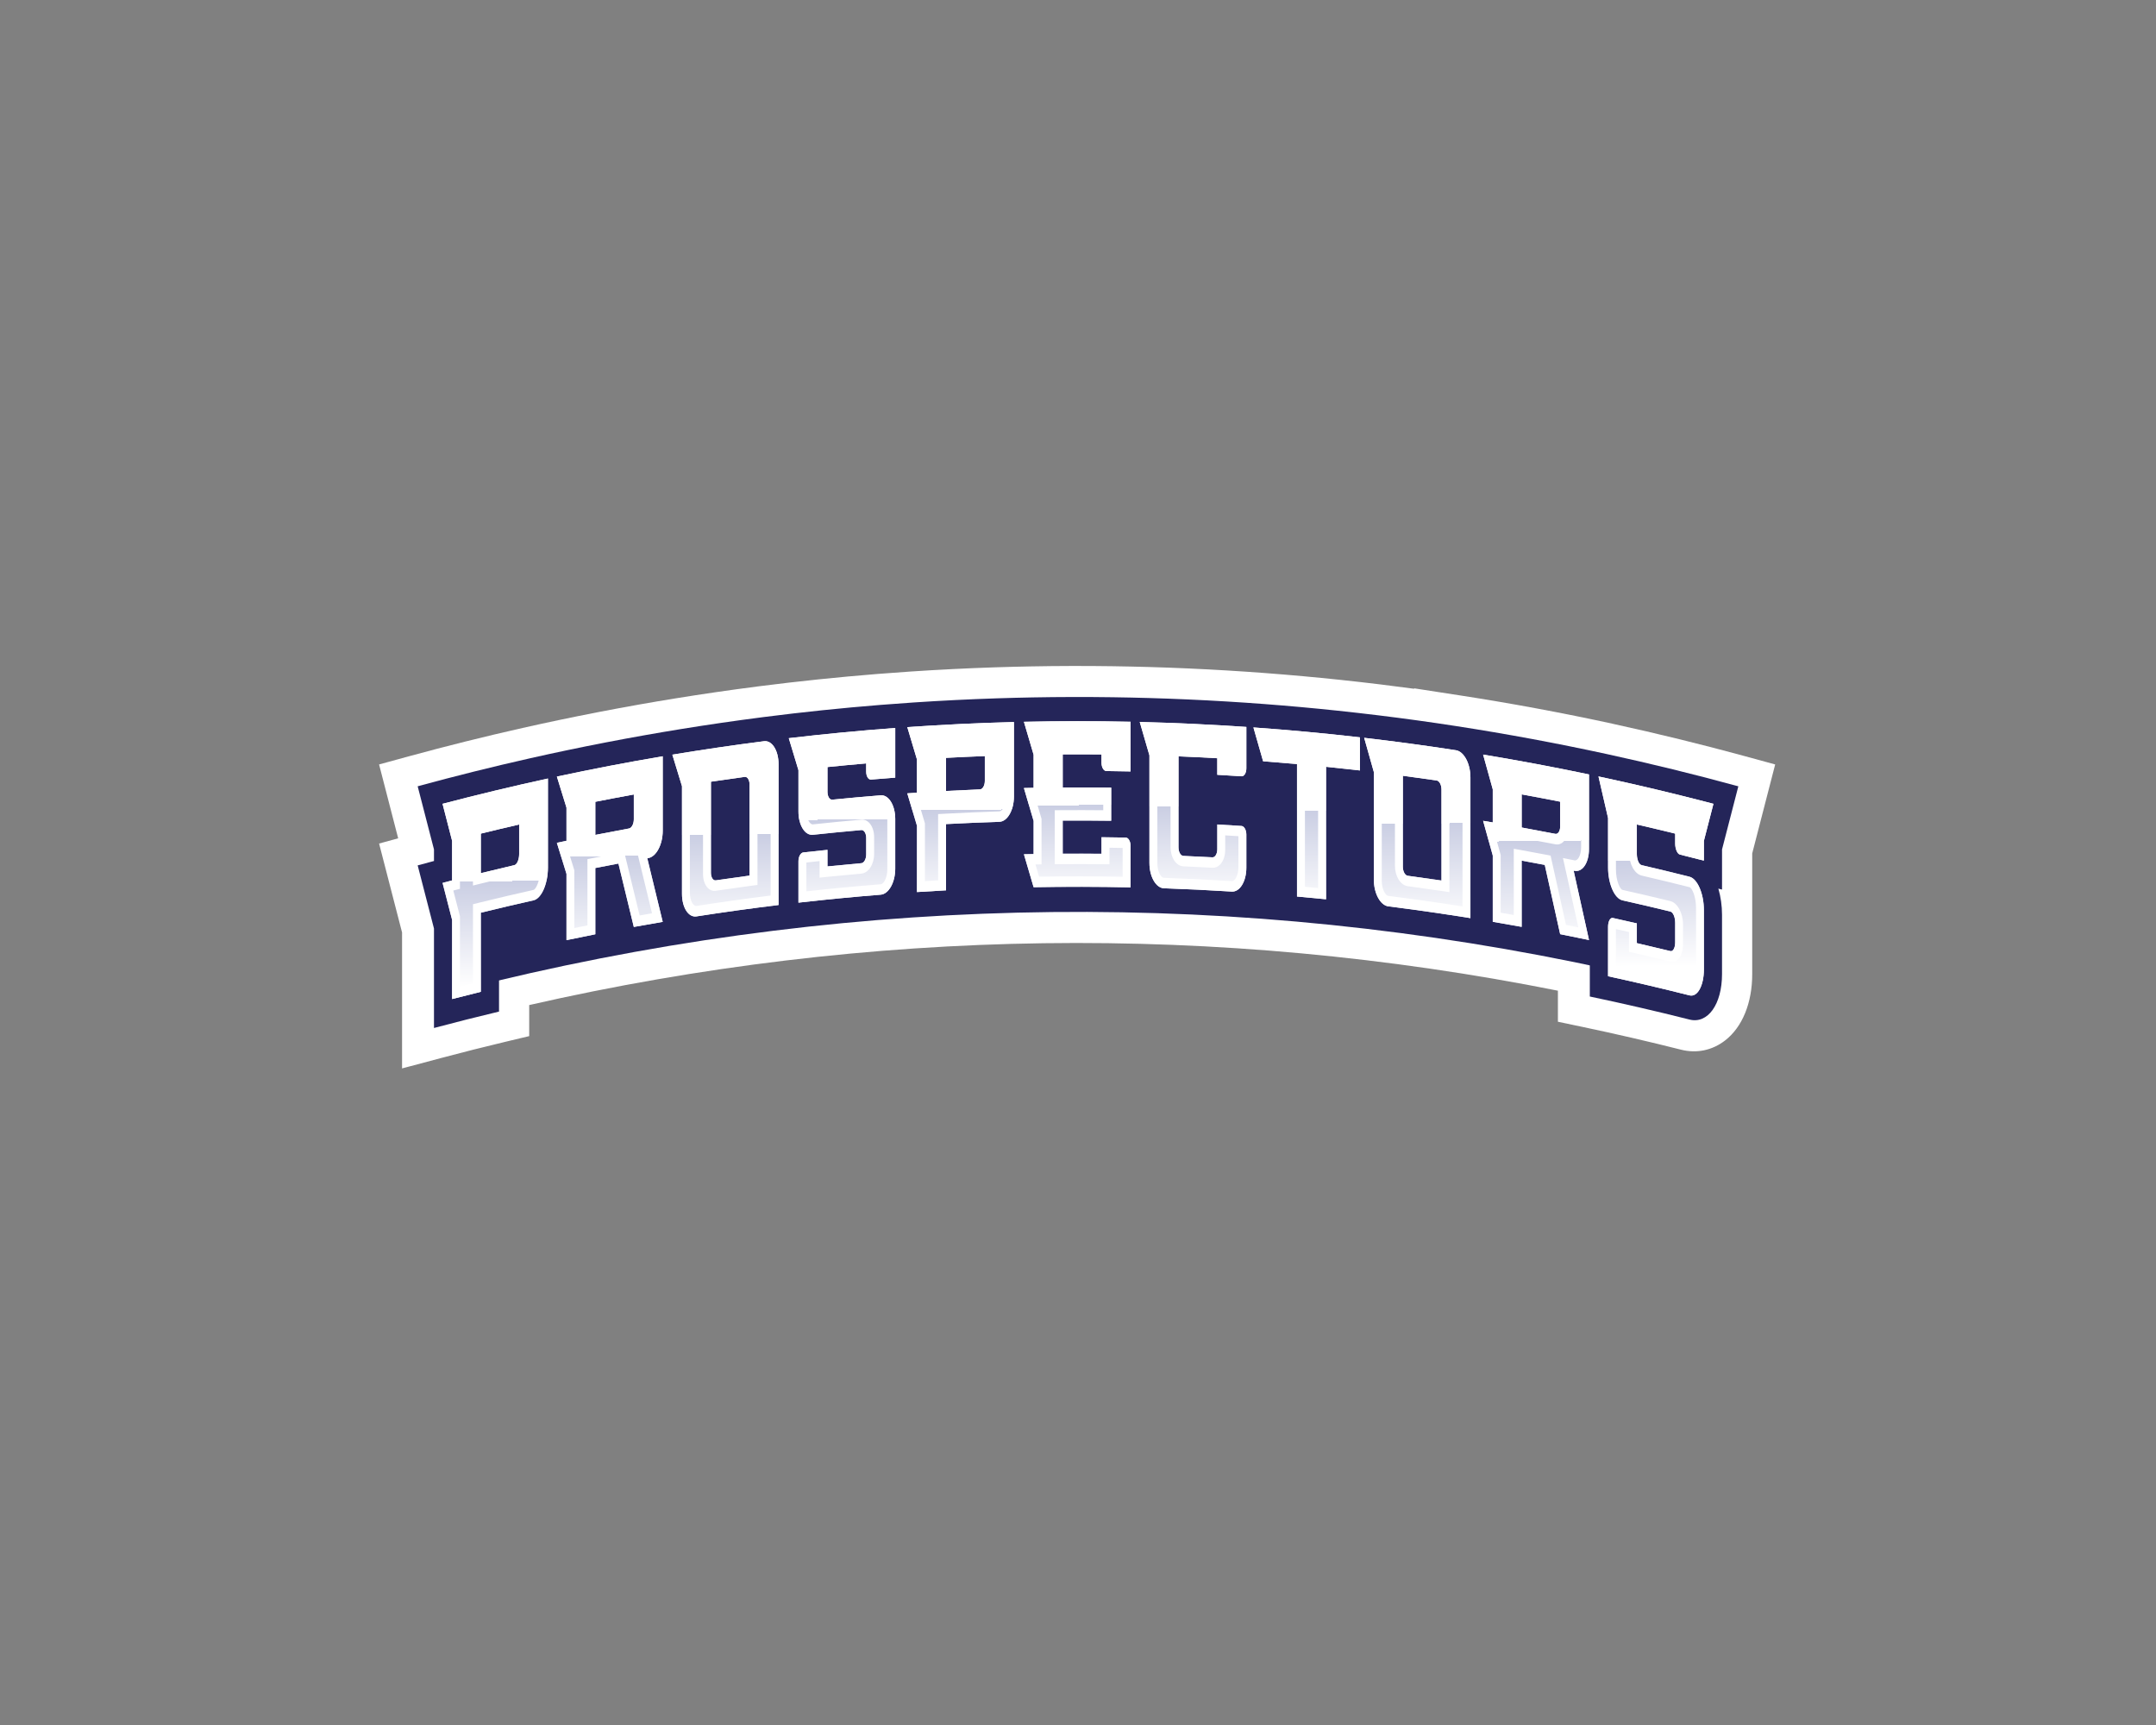<?xml version="1.0" encoding="UTF-8"?>
<svg xmlns="http://www.w3.org/2000/svg" xmlns:xlink="http://www.w3.org/1999/xlink" viewBox="0 0 2500 2000">
  <rect x="0" y="0" width="2500" height="2000" fill="#808080" stroke="none"/>
  <defs>
    <style>
      .cls-1 {
        fill: url(#linear-gradient);
      }

      .cls-2 {
        fill: #fff;
      }

      .cls-3 {
        fill: #242559;
      }

      .cls-4 {
        fill: url(#linear-gradient-8);
      }

      .cls-5 {
        fill: url(#linear-gradient-9);
      }

      .cls-6 {
        fill: url(#linear-gradient-3);
      }

      .cls-7 {
        fill: url(#linear-gradient-4);
      }

      .cls-8 {
        fill: url(#linear-gradient-2);
      }

      .cls-9 {
        fill: url(#linear-gradient-6);
      }

      .cls-10 {
        fill: url(#linear-gradient-7);
      }

      .cls-11 {
        fill: url(#linear-gradient-5);
      }

      .cls-12 {
        fill: url(#linear-gradient-10);
      }

      .cls-13 {
        fill: url(#linear-gradient-11);
      }
    </style>
    <linearGradient id="linear-gradient" x1="576.27" y1="1152.66" x2="573.52" y2="890.74" gradientUnits="userSpaceOnUse">
      <stop offset=".03" stop-color="#fff"/>
      <stop offset=".5" stop-color="#cacee3"/>
      <stop offset=".5" stop-color="#fff"/>
    </linearGradient>
    <linearGradient id="linear-gradient-2" x1="709.13" y1="1121.98" x2="706.41" y2="863.1" xlink:href="#linear-gradient"/>
    <linearGradient id="linear-gradient-3" x1="843.42" y1="1091.31" x2="840.83" y2="844.08" xlink:href="#linear-gradient"/>
    <linearGradient id="linear-gradient-4" x1="978.71" y1="1073.28" x2="976.13" y2="827.09" xlink:href="#linear-gradient"/>
    <linearGradient id="linear-gradient-5" x1="1115.78" y1="1059.3" x2="1113.25" y2="818.67" xlink:href="#linear-gradient"/>
    <linearGradient id="linear-gradient-6" x1="1250.57" y1="1051.63" x2="1248.09" y2="815.4" xlink:href="#linear-gradient"/>
    <linearGradient id="linear-gradient-7" x1="1385.66" y1="1055.25" x2="1383.12" y2="813.4" xlink:href="#linear-gradient"/>
    <linearGradient id="linear-gradient-8" x1="1517.38" y1="1062.62" x2="1514.81" y2="817.55" xlink:href="#linear-gradient"/>
    <linearGradient id="linear-gradient-9" x1="1645.6" y1="1083.31" x2="1642.9" y2="826.47" xlink:href="#linear-gradient"/>
    <linearGradient id="linear-gradient-10" x1="1783.04" y1="1107.11" x2="1780.27" y2="842.96" xlink:href="#linear-gradient"/>
    <linearGradient id="linear-gradient-11" x1="1922.39" y1="1128.16" x2="1919.64" y2="866.49" xlink:href="#linear-gradient"/>
  </defs>
  <g id="Layer_3" data-name="Layer 3">
    <path class="cls-2" d="M1870.31,839.2h0c-58.54-12.72-118.09-23.79-177-32.88l-.29-.04c-.12-.02-.25-.04-.38-.06-.44-.07-.87-.13-1.31-.2l-51.59-7.96,.13,.52c-12.81-1.74-25.61-3.39-38.35-4.94-15.89-1.94-32.01-3.78-47.92-5.46-28.28-2.98-57-5.58-85.34-7.73-14.78-1.12-29.84-2.15-44.76-3.05-30.2-1.82-60.86-3.19-91.15-4.06-14.01-.4-28.26-.71-42.36-.91-31.38-.44-63.21-.38-94.61,.21-13.71,.25-27.63,.61-41.38,1.06-32.53,1.07-65.49,2.71-97.97,4.87-12.91,.86-26,1.82-38.91,2.86-45.43,3.64-91.43,8.42-136.75,14.22l-2.32,.3c-31.64,4.07-63.65,8.72-95.14,13.83-13.79,2.23-27.73,4.6-41.45,7.02-31.04,5.49-62.44,11.56-93.35,18.05-14.03,2.95-28.19,6.03-42.08,9.16-43.99,9.9-88.48,20.99-132.22,32.94l-34.25,9.36,8.89,34.38c4.41,17.08,8.83,34.17,13.25,51.27l-22.13,6.05,8.88,34.38c5.92,22.9,11.84,45.82,17.76,68.75v157.6l45.26-12.05c24.65-6.56,49.72-12.89,74.51-18.8l27.65-6.59v-36.01c196.61-44.84,397.13-68.95,596.5-71.7,198.99-2.74,399.45,15.77,596.34,55.04v36l28.6,6.01c38,7.98,76.43,16.86,114.22,26.4,18.17,4.59,36.36,.74,51.21-10.83,19.88-15.49,31.28-43.46,31.28-76.73v-51.18h0s0-88.85,0-88.85c5.92-22.93,11.84-45.85,17.75-68.75l8.88-34.37-34.25-9.36c-50.85-13.9-102.62-26.59-153.87-37.73Z"/>
  </g>
  <g id="Layer_1" data-name="Layer 1">
    <g>
      <path class="cls-3" d="M575.41,1137.45c426.43-102.18,862.87-106.68,1290.18-13.5-15.78-68.38-31.58-136.62-47.38-204.73-421.18-82.12-850.51-69.63-1269.76,37.47,8.98,60.21,17.97,120.47,26.96,180.77Z"/>
      <path class="cls-3" d="M1863.66,874.38h0c-58.13-12.64-116.43-23.46-174.84-32.49,0,0,0,.02,0,.02-.19-.03-.38-.08-.56-.11-30-4.63-60.03-8.78-90.09-12.45-15.77-1.93-31.55-3.72-47.33-5.39-28.08-2.96-56.18-5.51-84.29-7.64-14.73-1.12-29.47-2.12-44.21-3.01-30-1.81-60-3.14-90.02-4.01-13.94-.4-27.89-.7-41.84-.9-31.14-.44-62.29-.37-93.44,.2-13.62,.25-27.25,.6-40.87,1.05-32.26,1.06-64.52,2.66-96.75,4.81-12.81,.85-25.62,1.79-38.42,2.82-45.06,3.61-90.07,8.29-135.03,14.04-.77,.1-1.55,.2-2.32,.3-31.36,4.03-62.68,8.59-93.97,13.66-13.65,2.21-27.3,4.53-40.94,6.94-30.78,5.44-61.52,11.38-92.22,17.83-13.87,2.91-27.73,5.93-41.58,9.05-43.65,9.83-87.2,20.68-130.63,32.55,6.3,24.37,12.6,48.77,18.91,73.19v13.41c-6.3,1.68-12.61,3.38-18.91,5.1,6.3,24.37,12.6,48.77,18.91,73.19v115.33c25.1-6.68,50.25-13.03,75.42-19.03v-91.7c13.34-3.18,26.68-6.26,40.04-9.25,6.16-1.38,11.93-4.98,17.03-10.23v60.92c25.23-5.49,50.49-10.64,75.77-15.45v-33.52c2.6,10.68,5.2,21.36,7.79,32.05,25.95-4.86,51.92-9.36,77.92-13.51-.19-.77-.37-1.54-.56-2.3,3.51,1,7.2,1.25,10.96,.67,38.78-6.04,77.61-11.28,116.49-15.72h0c32.37-3.71,64.76-6.85,97.17-9.45,7.45-.59,14.62-4.33,20.72-10.58v9.01c25.45-1.85,50.92-3.37,76.39-4.54v-76.8c13.49-.62,26.99-1.15,40.48-1.58,.83-.03,1.66-.11,2.49-.21,7.51,25.41,15.01,50.85,22.52,76.32,49.49-1.14,98.99-1,148.48,.42v-6.14c5.3,4.13,11.24,6.47,17.36,6.68,26.23,.91,52.46,2.19,78.68,3.83,11.11,.69,21.62-5.64,28.83-17.44,6.04-9.88,9.36-22.92,9.36-36.75,0-12.8,0-25.6,0-38.4,0-8.62-2.12-17.21-5.97-24.17-.06-.1-.11-.2-.17-.3-5.12-9.03-12.71-14.54-20.81-15.08-16.48-1.09-32.95-2.04-49.44-2.85v38.4c-.76-.04-1.51-.07-2.27-.11v-59.13c.76,.04,1.51,.07,2.27,.11v19.2c16.48,.81,32.96,1.76,49.44,2.85,10.07,.67,18.86-6.44,23.48-17.55,6.51,.49,13.03,.99,19.54,1.52v153.6c25.45,2.07,50.88,4.49,76.3,7.24v-153.6c4.28,.46,8.56,.94,12.84,1.42v96.76c0,13.84,3.32,27.51,9.34,38.52,7.2,13.15,17.68,21.47,28.76,22.87,33.31,4.21,66.58,9,99.82,14.38,5.53,.89,11.06,1.81,16.58,2.73,19.8,3.32,39.59,6.85,59.36,10.59v-33.52c2.6,11.67,5.2,23.33,7.79,35.01,16.7,3.2,33.38,6.56,50.06,10.06v37.25c38.62,8.11,77.16,17.02,115.62,26.72,21.15,5.34,37.68-17.64,37.68-52.65v-68.78c0-10.64-1.53-20.99-4.25-30.4,1.42,.38,2.84,.75,4.26,1.13v-46.56c6.3-24.42,12.6-48.81,18.9-73.18-50.53-13.81-101.21-26.23-152.03-37.28Zm-552.2,69.79c-.54-.19-1.08-.36-1.63-.5v-21.25c.54,.01,1.09,.02,1.63,.03,0,7.24,0,14.47,0,21.71Zm-463.57-13.23v59.13c-.75,.11-1.51,.21-2.26,.32v-59.13c.75-.11,1.51-.21,2.26-.32Z"/>
      <g>
        <g>
          <path class="cls-1" d="M524.26,974.92v45.85c-3.7,.96-7.39,1.92-11.08,2.89,3.69,14.31,7.39,28.64,11.08,42.96v91.7c11.09-2.87,22.18-5.67,33.28-8.4v-91.7c20.35-5.01,40.73-9.8,61.13-14.36,9.21-2.06,16.69-19.09,16.69-38.07v-103.16c-40.82,8.89-81.56,18.67-122.19,29.33,3.69,14.31,7.39,28.63,11.08,42.96Zm33.28-8.4c14.8-3.65,29.62-7.17,44.45-10.58v34.38c0,6.33-2.49,12.03-5.56,12.75-12.97,3.01-25.93,6.11-38.89,9.3v-45.85Z"/>
          <path class="cls-8" d="M656.85,936.43v38.4c-3.71,.78-7.43,1.57-11.14,2.36,3.71,12.01,7.42,24.02,11.14,36.04v76.8c11.14-2.34,22.29-4.61,33.44-6.82,0-25.6,0-51.2,0-76.8,8.92-1.76,17.85-3.49,26.78-5.17,5.95,24.48,11.91,48.98,17.86,73.49,11.17-2.03,22.34-3.99,33.51-5.89-5.96-24.59-11.92-49.16-17.88-73.71,.37-.07,.74-.13,1.12-.2,9.25-1.62,16.76-15.8,16.76-31.69v-86.4c-40.98,6.95-81.9,14.8-122.73,23.54,3.71,12.01,7.42,24.02,11.14,36.04Zm33.44-6.82c14.87-2.94,29.75-5.76,44.64-8.47v28.8c0,5.3-2.5,10.05-5.58,10.62-13.03,2.39-26.04,4.88-39.06,7.45v-38.4Z"/>
          <path class="cls-6" d="M885.97,859.38c-35.49,4.54-70.94,9.74-106.34,15.6,3.73,12.18,7.45,24.37,11.18,36.57v124.8c0,15.9,7.51,27.58,16.78,26.14,31.7-4.93,63.43-9.34,95.19-13.21v-163.2c0-15.9-7.53-27.89-16.81-26.7Zm-16.81,155.79c-13.07,1.75-26.13,3.59-39.19,5.52-3.09,.46-5.6-3.47-5.6-8.77v-105.59c13.06-1.95,26.12-3.82,39.19-5.59,3.09-.42,5.6,3.55,5.6,8.85v105.6Z"/>
          <path class="cls-7" d="M925.85,892.96v48c0,15.9,7.54,27.94,16.82,26.93,18.7-2.01,37.4-3.85,56.11-5.49,3.1-.27,5.62,3.81,5.61,9.11,0,6.4,0,12.8,0,19.2,0,5.3-2.52,9.82-5.61,10.09-13.1,1.15-26.19,2.39-39.28,3.73v-19.2c-9.35,.95-18.7,1.95-28.05,2.99-3.1,.35-5.61,4.93-5.61,10.23v48c31.77-3.61,63.58-6.69,95.39-9.24,9.3-.74,16.85-14.2,16.85-30.1v-57.6c0-15.9-7.55-28.25-16.85-27.5-18.72,1.5-37.43,3.18-56.13,5.05-3.1,.31-5.61-3.73-5.61-9.04v-28.79c14.96-1.52,29.93-2.93,44.9-4.22,0,3.2,0,6.4,0,9.6,0,5.3,2.51,9.38,5.62,9.12,9.36-.79,18.72-1.53,28.08-2.22v-57.59c-41.19,3.06-82.34,7-123.46,11.84,3.74,12.36,7.47,24.73,11.21,37.1Z"/>
          <path class="cls-11" d="M1063.29,880.66v38.4c-3.74,.24-7.49,.5-11.23,.76,3.74,12.54,7.49,25.09,11.23,37.64v76.8c11.24-.73,22.47-1.4,33.71-2v-76.8c20.61-1.1,41.22-1.98,61.83-2.64,9.31-.3,16.87-13.39,16.87-29.29v-86.4c-41.23,1.07-82.45,3.03-123.64,5.89,3.74,12.54,7.49,25.09,11.23,37.64Zm33.71-2c14.99-.8,29.97-1.49,44.96-2.05v28.8c0,5.3-2.52,9.69-5.62,9.82-13.12,.52-26.23,1.13-39.34,1.83v-38.4Z"/>
          <path class="cls-9" d="M1198.51,875.03v38.4c-3.75,.07-7.5,.14-11.24,.22,3.75,12.72,7.5,25.44,11.24,38.18v38.4c-3.75,.07-7.5,.14-11.24,.22,3.75,12.72,7.5,25.44,11.24,38.17,37.48-.67,74.98-.61,112.46,.19v-48c0-5.3-2.52-9.66-5.62-9.71-9.37-.18-18.74-.32-28.11-.41v19.2c-14.99-.14-29.99-.17-44.98-.07v-38.4c18.74-.12,37.49-.05,56.23,.2v-38.4c-18.74-.25-37.49-.32-56.23-.2v-38.4c14.99-.09,29.99-.07,44.98,.07v9.6c0,5.29,2.52,9.62,5.62,9.65,9.37,.11,18.74,.26,28.11,.46v-57.59c-41.23-.88-82.47-.87-123.7,.04,3.75,12.72,7.5,25.44,11.24,38.17Z"/>
          <path class="cls-10" d="M1332.82,875.76v124.79c0,15.9,7.56,29.01,16.86,29.34,26.23,.91,52.46,2.19,78.68,3.83,9.3,.58,16.85-11.8,16.85-27.7v-38.4c0-2.65-.63-5.09-1.64-6.91-1.02-1.79-2.42-2.96-3.98-3.07-9.36-.62-18.73-1.2-28.09-1.73,0,9.6,0,19.2,0,28.8,0,5.3-2.52,9.46-5.62,9.29-11.24-.61-22.48-1.16-33.72-1.64-3.1-.13-5.62-4.53-5.62-9.84v-105.59c14.99,.61,29.98,1.34,44.96,2.19,0,6.4,0,12.8,0,19.2,9.37,.53,18.73,1.1,28.09,1.73,3.1,.21,5.62-3.92,5.62-9.22v-48c-41.19-2.81-82.41-4.74-123.64-5.77,3.75,12.89,7.5,25.79,11.24,38.7Z"/>
          <path class="cls-4" d="M1464.64,882.62c13.1,.98,26.21,2.06,39.3,3.22v153.6c11.23,1,22.45,2.06,33.67,3.19,0-51.2,0-102.4,0-153.6,13.09,1.32,26.18,2.73,39.26,4.23v-38.4c-41.12-4.72-82.28-8.54-123.47-11.47,3.75,13.07,7.49,26.14,11.24,39.22Z"/>
          <path class="cls-5" d="M1688.26,869.84c-35.43-5.46-70.91-10.26-106.42-14.4,3.74,13.24,7.47,26.48,11.21,39.73v124.8c0,15.9,7.54,29.7,16.81,30.87,31.75,4.01,63.48,8.56,95.17,13.63v-163.2c0-15.9-7.51-30.01-16.78-31.44Zm-16.79,151.06c-13.06-1.94-26.12-3.78-39.19-5.54-3.09-.42-5.6-5.05-5.6-10.35v-105.59c13.07,1.73,26.14,3.55,39.2,5.46,3.09,.45,5.6,5.12,5.6,10.42,0,35.2,0,70.4,0,105.6Z"/>
          <path class="cls-12" d="M1730.92,915.14v38.4c-3.73-.63-7.45-1.26-11.18-1.87,3.73,13.42,7.45,26.84,11.18,40.27v76.8c11.18,1.89,22.35,3.85,33.51,5.88v-76.8c8.93,1.62,17.87,3.29,26.79,4.99,5.95,26.74,11.9,53.49,17.85,80.27,11.15,2.2,22.3,4.47,33.44,6.81-5.94-26.84-11.88-53.67-17.83-80.48,.37,.08,.74,.15,1.11,.23,9.23,1.88,16.72-9.45,16.72-25.34v-86.4c-40.85-8.56-81.78-16.24-122.78-23.02,3.73,13.42,7.45,26.84,11.18,40.27Zm33.52,5.88c14.89,2.7,29.77,5.52,44.64,8.46v28.8c0,5.3-2.5,9.11-5.58,8.5-13.01-2.55-26.03-5-39.06-7.36v-38.4Z"/>
          <path class="cls-13" d="M1975.75,929.07c-36.96-9.55-74.01-18.37-111.12-26.45-3.71-.81-7.42-1.61-11.13-2.4,3.71,16.08,7.42,32.16,11.13,48.25v57.31c0,18.98,7.49,36.01,16.7,38.08,18.54,4.15,37.07,8.48,55.57,13,3.07,.75,5.56,6.5,5.56,12.82v22.92c0,6.33-2.49,10.86-5.56,10.1-12.95-3.16-25.92-6.23-38.89-9.22v-22.92c-9.27-2.13-18.54-4.22-27.82-6.26-3.07-.67-5.56,3.92-5.56,10.24v57.31c31.54,6.87,63.04,14.27,94.47,22.2,9.18,2.31,16.64-11.16,16.64-30.14v-68.78c0-18.98-7.46-36.31-16.64-38.63-18.49-4.67-37-9.15-55.53-13.45-3.07-.71-5.56-6.42-5.56-12.75v-34.38c14.83,3.41,29.64,6.93,44.44,10.58v11.47c0,6.32,2.49,12.07,5.55,12.83,9.25,2.3,18.5,4.64,27.74,7.03,0-7.64,0-15.28,0-22.92,3.69-14.33,7.39-28.65,11.08-42.96-3.69-.97-7.38-1.93-11.08-2.89Z"/>
        </g>
        <g>
          <path class="cls-2" d="M626.25,916.72v91.07c0,13.83-4.91,23.38-7.58,23.98-20.4,4.57-40.78,9.35-61.13,14.36-3.03,.75-6.06,1.5-9.09,2.25v91.7c-5.04,1.26-10.07,2.53-15.11,3.81v-81.5c-.15-.57-.29-1.13-.44-1.7-2.42-9.4-4.85-18.79-7.27-28.19,2.57-.66,5.14-1.32,7.7-1.98v-59.84c-.15-.57-.29-1.13-.44-1.7-2.42-9.4-4.85-18.79-7.27-28.18,33.47-8.63,67.01-16.67,100.61-24.09m-77.8,110c3.03-.76,6.06-1.51,9.09-2.25,12.95-3.19,25.91-6.29,38.89-9.3,8.22-1.91,14.67-13.71,14.67-26.92,0-11.46,0-22.92,0-34.38,0-4.03,0-8.06,0-12.09-3.04,.69-6.07,1.38-9.11,2.08-14.83,3.41-29.64,6.93-44.45,10.58-3.03,.75-6.06,1.5-9.09,2.25v70.04m86.92-124.09c-40.82,8.89-81.56,18.67-122.19,29.33,3.69,14.31,7.39,28.63,11.08,42.96v45.85c-3.7,.96-7.39,1.92-11.08,2.89,3.69,14.31,7.39,28.64,11.08,42.96v91.7c11.09-2.87,22.18-5.67,33.28-8.4v-91.7c20.35-5.01,40.73-9.8,61.13-14.36,9.21-2.06,16.69-19.09,16.69-38.07v-103.16h0Zm-77.83,109.75v-45.85c14.8-3.65,29.62-7.17,44.45-10.58v34.38c0,6.33-2.49,12.03-5.56,12.75-12.97,3.01-25.93,6.11-38.89,9.3h0Z"/>
          <path class="cls-2" d="M759.3,890.51v74.31c0,9.56-4.02,17.4-7.61,18.03-.37,.07-.74,.13-1.12,.2-4.13,.73-8.26,1.46-12.39,2.21,1.21,5,2.43,9.99,3.64,14.99,4.74,19.53,9.49,39.08,14.23,58.63-4.79,.83-9.58,1.68-14.36,2.54-5.29-21.8-10.59-43.59-15.88-65.37-.66-2.72-1.32-5.45-1.99-8.17-2.25,.42-4.5,.84-6.75,1.26-8.93,1.68-17.86,3.4-26.78,5.17-3.05,.6-6.09,1.21-9.13,1.82v76.8c-5.06,1.02-10.12,2.05-15.18,3.09v-66.95c-.2-.66-.41-1.31-.61-1.97-2.12-6.88-4.25-13.76-6.37-20.64,2.33-.49,4.65-.97,6.98-1.45v-52.74c-.2-.66-.41-1.31-.61-1.97-2.12-6.88-4.25-13.76-6.37-20.64,33.38-6.98,66.82-13.37,100.3-19.16m-78.13,91.41c3.04-.61,6.09-1.22,9.13-1.82,13.01-2.57,26.03-5.06,39.06-7.45,8.26-1.52,14.73-12.2,14.73-24.36,0-9.6,0-19.2,0-28.8,0-4.03,0-8.06,0-12.09-3.05,.54-6.1,1.09-9.15,1.65-14.89,2.71-29.77,5.53-44.64,8.47-3.05,.6-6.09,1.21-9.13,1.82v62.59m87.29-105.07c-40.98,6.95-81.9,14.8-122.73,23.54,3.71,12.01,7.42,24.02,11.14,36.04v38.4c-3.71,.78-7.43,1.57-11.14,2.36,3.71,12.01,7.42,24.02,11.14,36.04v76.8c11.14-2.34,22.29-4.61,33.44-6.82v-76.8c8.92-1.76,17.85-3.49,26.78-5.17,5.95,24.48,11.91,48.98,17.86,73.49,11.17-2.03,22.34-3.99,33.51-5.89-5.96-24.59-11.92-49.16-17.88-73.71,.37-.07,.74-.13,1.12-.2,9.25-1.62,16.76-15.8,16.76-31.69v-86.4h0Zm-78.15,91.16v-38.4c14.87-2.94,29.75-5.76,44.64-8.47v28.8c0,5.3-2.5,10.06-5.58,10.62-13.03,2.39-26.04,4.88-39.06,7.45h0Z"/>
          <path class="cls-2" d="M885.97,871.47c2.12-.27,3.8,1.85,4.61,3.13,1.92,3.05,3.02,7.64,3.02,12.61v151.1c-28.7,3.59-57.37,7.62-86.01,12.07-3.6,.56-7.62-5.95-7.62-15.51v-127.04c-.2-.67-.41-1.33-.61-2-2.13-6.98-4.26-13.96-6.4-20.94,30.97-4.98,61.97-9.46,93.01-13.42m-56,161.31c13.06-1.93,26.12-3.77,39.19-5.52,3.06-.41,6.12-.81,9.18-1.21v-117.69c0-12.16-6.49-20.85-14.78-19.73-13.07,1.77-26.13,3.64-39.19,5.59-3.06,.46-6.11,.92-9.17,1.39v117.69c0,12.17,6.48,20.7,14.76,19.48m56-173.4c-35.49,4.54-70.94,9.74-106.34,15.6,3.73,12.18,7.45,24.37,11.18,36.57v124.8c0,15.9,7.51,27.58,16.78,26.14,31.7-4.93,63.43-9.34,95.19-13.21v-163.2c0-15.9-7.53-27.89-16.81-26.7h0Zm-56,161.31c-3.09,.46-5.6-3.47-5.6-8.77v-105.59c13.06-1.95,26.12-3.82,39.19-5.59,3.09-.42,5.6,3.55,5.6,8.85,0,35.2,0,70.4,0,105.6-13.07,1.75-26.13,3.59-39.19,5.52h0Z"/>
          <path class="cls-2" d="M1028.9,856.81v33.41c-5.1,.39-10.2,.8-15.29,1.23,0-2.37,0-4.73,0-7.1,0-4.03,0-8.06,0-12.09-3.07,.25-6.13,.51-9.2,.78-14.97,1.29-29.94,2.69-44.9,4.22-3.06,.31-6.13,.63-9.19,.95v40.88c0,12.17,6.5,21.01,14.8,20.18,18.7-1.87,37.41-3.55,56.13-5.05,3.61-.29,7.65,6.54,7.65,16.1v57.6c0,9.56-4.04,17.02-7.65,17.31-28.75,2.3-57.49,5.04-86.21,8.21,0-11.14,0-22.27,0-33.41,5.09-.56,10.18-1.11,15.28-1.65v19.2c3.06-.32,6.13-.64,9.19-.95,13.09-1.33,26.19-2.58,39.28-3.73,8.31-.73,14.81-10.79,14.81-22.96,0-6.4,0-12.8,0-19.2,0-12.16-6.51-21.16-14.81-20.43-18.71,1.65-37.42,3.48-56.11,5.49-3.6,.39-7.64-6.31-7.64-15.87,0-16,0-32,0-48,0-.75,0-1.5,0-2.24-.2-.68-.41-1.35-.61-2.03-2.14-7.09-4.28-14.17-6.41-21.25,33.6-3.8,67.23-6.99,100.88-9.6m9.2-12.79c-41.19,3.06-82.34,7-123.46,11.84,3.74,12.36,7.47,24.73,11.21,37.1v48c0,15.9,7.54,27.94,16.82,26.93,18.7-2.01,37.4-3.85,56.11-5.49,3.1-.27,5.62,3.81,5.61,9.11,0,6.4,0,12.8,0,19.2,0,5.3-2.52,9.82-5.61,10.09-13.1,1.15-26.19,2.39-39.28,3.73v-19.2c-9.35,.95-18.7,1.95-28.05,2.99-3.1,.35-5.61,4.93-5.61,10.23v48c31.77-3.61,63.58-6.69,95.39-9.24,9.3-.74,16.85-14.2,16.85-30.1v-57.6c0-15.9-7.55-28.25-16.85-27.5-18.72,1.5-37.43,3.18-56.13,5.05-3.1,.31-5.61-3.74-5.61-9.04v-28.79c14.96-1.52,29.93-2.93,44.9-4.22,0,3.2,0,6.4,0,9.6,0,5.3,2.51,9.38,5.62,9.12,9.36-.79,18.72-1.53,28.08-2.22v-57.59h0Z"/>
          <path class="cls-2" d="M1166.49,849.48v74.31c0,9.56-4.04,16.82-7.65,16.94-20.61,.66-41.22,1.54-61.83,2.64-3.07,.16-6.14,.33-9.21,.51v76.8c-5.1,.29-10.2,.59-15.3,.91v-66.95l-.61-2.06c-2.14-7.19-4.28-14.38-6.43-21.56,2.35-.15,4.69-.3,7.04-.45v-52.74c-.2-.69-.41-1.37-.61-2.06-2.14-7.19-4.28-14.37-6.43-21.56,33.66-2.17,67.34-3.75,101.03-4.74m-78.69,80.18c3.07-.17,6.14-.34,9.21-.51,13.11-.7,26.23-1.31,39.34-1.83,8.32-.33,14.83-10.08,14.83-22.24v-40.89c-3.07,.11-6.14,.22-9.21,.33-14.99,.57-29.98,1.25-44.96,2.05-3.07,.16-6.14,.33-9.21,.51v62.59m87.9-92.53c-41.23,1.07-82.45,3.03-123.64,5.89,3.74,12.54,7.49,25.09,11.23,37.64v38.4c-3.74,.24-7.49,.5-11.23,.76,3.74,12.54,7.49,25.09,11.23,37.64v76.8c11.24-.73,22.47-1.4,33.71-2v-76.8c20.61-1.1,41.22-1.98,61.83-2.64,9.31-.3,16.87-13.39,16.87-29.29v-86.4h0Zm-78.69,79.92v-38.4c14.99-.8,29.97-1.49,44.96-2.05v28.8c0,5.3-2.52,9.69-5.62,9.82-13.12,.52-26.23,1.13-39.34,1.83t0,0Z"/>
          <path class="cls-2" d="M1301.76,848.73v33.41c-5.1-.09-10.21-.17-15.31-.24,0-2.37,0-4.73,0-7.1,0-4.03,0-8.06,0-12.09-3.07-.04-6.14-.07-9.21-.1-14.99-.14-29.99-.17-44.98-.07-3.07,.02-6.14,.04-9.21,.07v62.59c3.07-.03,6.14-.05,9.21-.07,15.67-.1,31.34-.07,47.02,.09,0,4.74,0,9.48,0,14.21-15.67-.16-31.34-.19-47.02-.09-3.07,.02-6.14,.04-9.21,.07v62.59c3.07-.03,6.14-.05,9.21-.07,14.99-.09,29.99-.07,44.98,.07,3.07,.03,6.14,.06,9.21,.1,0-4.03,0-8.06,0-12.09,0-2.37,0-4.74,0-7.11,5.1,.06,10.21,.14,15.31,.24v33.41c-32.3-.58-64.61-.62-96.92-.11-1.39-4.72-2.77-9.43-4.16-14.14,2.35-.04,4.7-.08,7.05-.11v-52.74c-.2-.7-.41-1.39-.61-2.09-2.14-7.29-4.29-14.58-6.43-21.86,2.35-.04,4.7-.08,7.05-.11v-52.74c-.2-.7-.41-1.39-.61-2.09-2.14-7.29-4.29-14.58-6.43-21.86,33.69-.58,67.39-.57,101.08,.04m9.21-11.91c-41.23-.88-82.47-.87-123.7,.04,3.75,12.72,7.5,25.44,11.24,38.17v38.4c-3.75,.07-7.5,.14-11.24,.22,3.75,12.72,7.5,25.44,11.24,38.18v38.4c-3.75,.07-7.5,.14-11.24,.22,3.75,12.72,7.5,25.44,11.24,38.17,37.48-.67,74.98-.61,112.46,.19v-48c0-5.3-2.52-9.66-5.62-9.71-9.37-.18-18.74-.32-28.11-.41v19.2c-14.99-.14-29.99-.17-44.98-.07v-38.4c18.74-.12,37.49-.05,56.23,.2v-38.4c-18.74-.25-37.49-.32-56.23-.2v-38.4c14.99-.09,29.99-.07,44.98,.07v9.6c0,5.29,2.52,9.62,5.62,9.65,9.37,.11,18.74,.26,28.11,.46v-57.59s0,0,0,0Z"/>
          <path class="cls-2" d="M1436.01,854.31c0,11.14,0,22.28,0,33.41-5.1-.33-10.2-.65-15.3-.95,0-2.37,0-4.74,0-7.11,0-4.03,0-8.06,0-12.09-3.07-.18-6.14-.36-9.21-.54-14.98-.85-29.97-1.57-44.96-2.19-3.07-.13-6.14-.25-9.21-.36v117.69c0,12.16,6.51,21.94,14.83,22.29,11.24,.48,22.48,1.03,33.72,1.64,8.31,.45,14.83-8.68,14.83-20.85,0-5.57,0-11.13,0-16.7,5.1,.3,10.2,.62,15.3,.95,0,11.97,0,23.93,0,35.9,0,9.56-4.04,16.44-7.65,16.22-26.22-1.64-52.45-2.91-78.68-3.83-3.61-.13-7.65-7.4-7.65-16.96v-127.04c-.2-.7-.41-1.41-.61-2.12-2.14-7.39-4.29-14.78-6.43-22.16,33.69,1,67.37,2.6,101.03,4.79m9.2-11.48c-41.19-2.81-82.41-4.74-123.64-5.77,3.75,12.89,7.5,25.79,11.24,38.7v124.79c0,15.9,7.56,29.01,16.86,29.34,26.23,.91,52.46,2.19,78.68,3.83,9.3,.58,16.85-11.8,16.85-27.7v-38.4c0-2.65-.63-5.09-1.64-6.91-1.02-1.79-2.42-2.96-3.98-3.07-9.36-.62-18.73-1.2-28.09-1.73,0,9.6,0,19.2,0,28.8,0,5.3-2.52,9.46-5.62,9.29-11.24-.61-22.48-1.16-33.72-1.64-3.1-.13-5.62-4.53-5.62-9.84v-105.59c14.99,.61,29.98,1.34,44.96,2.19,0,6.4,0,12.8,0,19.2,9.37,.53,18.73,1.1,28.09,1.73,3.1,.21,5.62-3.92,5.62-9.22v-48h0Z"/>
          <path class="cls-2" d="M1567.69,865.93v14.21c-10.02-1.12-20.05-2.18-30.08-3.19-3.06-.31-6.13-.61-9.19-.91,0,4.03,0,8.06,0,12.09,0,47.17,0,94.34,0,141.5-5.09-.5-10.19-.98-15.28-1.45v-153.59c-3.07-.28-6.13-.56-9.2-.83-10.99-.98-21.99-1.89-32.98-2.74-1.39-4.84-2.77-9.69-4.16-14.53,33.65,2.55,67.28,5.7,100.89,9.45m9.19-11.05c-41.12-4.72-82.28-8.54-123.47-11.47,3.75,13.07,7.49,26.14,11.24,39.22,13.1,.98,26.21,2.06,39.3,3.22v153.6c11.23,1,22.45,2.06,33.67,3.19,0-51.2,0-102.4,0-153.6,13.09,1.32,26.18,2.73,39.26,4.23v-38.4s0,0,0,0Z"/>
          <path class="cls-2" d="M1688.26,881.94c2.12,.33,3.79,2.91,4.6,4.43,1.92,3.59,3.01,8.49,3.01,13.46v151.1c-28.64-4.49-57.31-8.55-86-12.18-3.6-.46-7.63-8.1-7.63-17.66,0-41.6,0-83.2,0-124.8,0-.75,0-1.5,0-2.24-.2-.72-.41-1.45-.61-2.17-2.14-7.59-4.27-15.17-6.41-22.75,31.04,3.76,62.06,8.03,93.05,12.81m-55.98,145.52c13.07,1.75,26.13,3.6,39.19,5.54,3.06,.45,6.11,.91,9.17,1.37v-117.69c0-12.16-6.48-22.68-14.77-23.89-13.06-1.91-26.13-3.73-39.2-5.46-3.06-.4-6.12-.8-9.18-1.2v117.69c0,12.17,6.49,22.53,14.78,23.64m55.98-157.61c-35.43-5.46-70.91-10.26-106.42-14.4,3.74,13.24,7.47,26.48,11.21,39.73v124.8c0,15.9,7.54,29.7,16.81,30.87,31.75,4.01,63.48,8.56,95.17,13.63v-163.2c0-15.9-7.51-30.01-16.78-31.43h0Zm-55.98,145.52c-3.09-.42-5.6-5.05-5.6-10.35v-105.59c13.07,1.73,26.14,3.55,39.2,5.46,3.09,.45,5.6,5.12,5.6,10.42,0,35.2,0,70.4,0,105.6-13.06-1.94-26.12-3.78-39.19-5.54t0,0Z"/>
          <path class="cls-2" d="M1833.39,908.09v74.31c0,9.56-4.01,15.88-7.59,15.15-.37-.08-.74-.15-1.11-.23-4.12-.84-8.24-1.67-12.36-2.49,1.21,5.46,2.42,10.92,3.64,16.37,4.73,21.33,9.47,42.67,14.2,64.03-4.78-.98-9.56-1.95-14.33-2.9-5.29-23.81-10.57-47.6-15.86-71.39-.66-2.97-1.32-5.95-1.98-8.92-2.25-.44-4.5-.87-6.75-1.3-8.93-1.71-17.86-3.37-26.79-4.99-3.05-.55-6.1-1.1-9.15-1.64v76.8c-5.07-.9-10.14-1.79-15.21-2.67v-66.95c-.2-.73-.41-1.47-.61-2.2-2.13-7.69-4.26-15.38-6.39-23.06,2.33,.4,4.67,.8,7,1.2v-52.74c-.2-.73-.41-1.47-.61-2.2-2.13-7.69-4.26-15.38-6.39-23.06,33.49,5.7,66.93,12,100.32,18.89m-78.1,61.78c3.05,.54,6.1,1.09,9.15,1.65,13.03,2.36,26.05,4.82,39.06,7.36,8.25,1.61,14.71-6.61,14.71-18.78v-40.89c-3.04-.61-6.09-1.22-9.13-1.82-14.87-2.94-29.75-5.76-44.64-8.46-3.05-.55-6.1-1.1-9.15-1.65v62.59m87.23-71.98c-40.85-8.56-81.78-16.24-122.78-23.02,3.73,13.42,7.45,26.84,11.18,40.27v38.4c-3.73-.63-7.45-1.26-11.18-1.87,3.73,13.42,7.45,26.84,11.18,40.27v76.8c11.18,1.89,22.35,3.85,33.51,5.88v-76.8c8.93,1.62,17.87,3.29,26.79,4.99,5.95,26.74,11.9,53.49,17.85,80.27,11.15,2.2,22.3,4.47,33.44,6.81-5.94-26.84-11.88-53.67-17.83-80.48,.37,.08,.74,.15,1.11,.23,9.23,1.88,16.72-9.45,16.72-25.34v-86.4h0Zm-78.08,61.53v-38.4c14.89,2.7,29.77,5.52,44.64,8.46v28.8c0,5.3-2.5,9.11-5.58,8.5-13.01-2.54-26.03-5-39.06-7.36h0Z"/>
          <path class="cls-2" d="M1974.36,940.81c-2.42,9.39-4.84,18.79-7.26,28.18-.15,.57-.29,1.13-.44,1.7v12.73c-5.04-1.28-10.07-2.56-15.11-3.81v-22.92c-3.03-.76-6.06-1.51-9.09-2.25-14.8-3.64-29.62-7.17-44.44-10.58-3.04-.7-6.07-1.39-9.11-2.08v46.47c0,13.21,6.44,25.01,14.67,26.92,18.53,4.3,37.04,8.78,55.53,13.45,2.66,.67,7.55,10.38,7.55,24.2v68.78c0,14.71-5.29,20.95-7.55,20.38-28.41-7.17-56.86-13.9-85.36-20.2v-44.58c5.05,1.12,10.1,2.25,15.16,3.39v22.92c3.04,.69,6.07,1.38,9.11,2.08,12.97,2.98,25.93,6.05,38.89,9.22,8.22,2.01,14.65-6.73,14.65-19.94v-22.92c0-13.2-6.43-25.16-14.65-27.17-18.5-4.52-37.03-8.85-55.57-13-2.67-.6-7.58-10.15-7.58-23.98v-59.21c-.15-.63-.29-1.27-.44-1.9-2.43-10.55-4.86-21.1-7.29-31.65,36.18,7.9,72.3,16.49,108.35,25.79m12.46-8.85c-3.69-.97-7.38-1.93-11.08-2.89-36.96-9.55-74.01-18.37-111.12-26.45-3.71-.81-7.42-1.61-11.13-2.4,3.71,16.08,7.42,32.16,11.13,48.25v57.31c0,18.98,7.49,36.01,16.7,38.08,18.54,4.15,37.07,8.48,55.57,13,3.07,.75,5.56,6.5,5.56,12.82v22.92c0,6.33-2.49,10.86-5.56,10.1-12.95-3.16-25.92-6.23-38.89-9.22v-22.92c-9.27-2.13-18.54-4.22-27.82-6.26-3.07-.67-5.56,3.92-5.56,10.24v57.31c31.54,6.87,63.04,14.27,94.47,22.2,9.18,2.31,16.64-11.16,16.64-30.14v-68.78c0-18.98-7.46-36.31-16.64-38.63-18.49-4.67-37-9.15-55.53-13.45-3.07-.71-5.56-6.42-5.56-12.75v-34.38c14.83,3.41,29.64,6.93,44.44,10.58v11.47c0,6.32,2.49,12.07,5.55,12.83,9.25,2.3,18.5,4.64,27.74,7.03,0-7.64,0-15.28,0-22.92,3.69-14.33,7.39-28.65,11.08-42.96t0,0Z"/>
        </g>
      </g>
    </g>
  </g>
</svg>